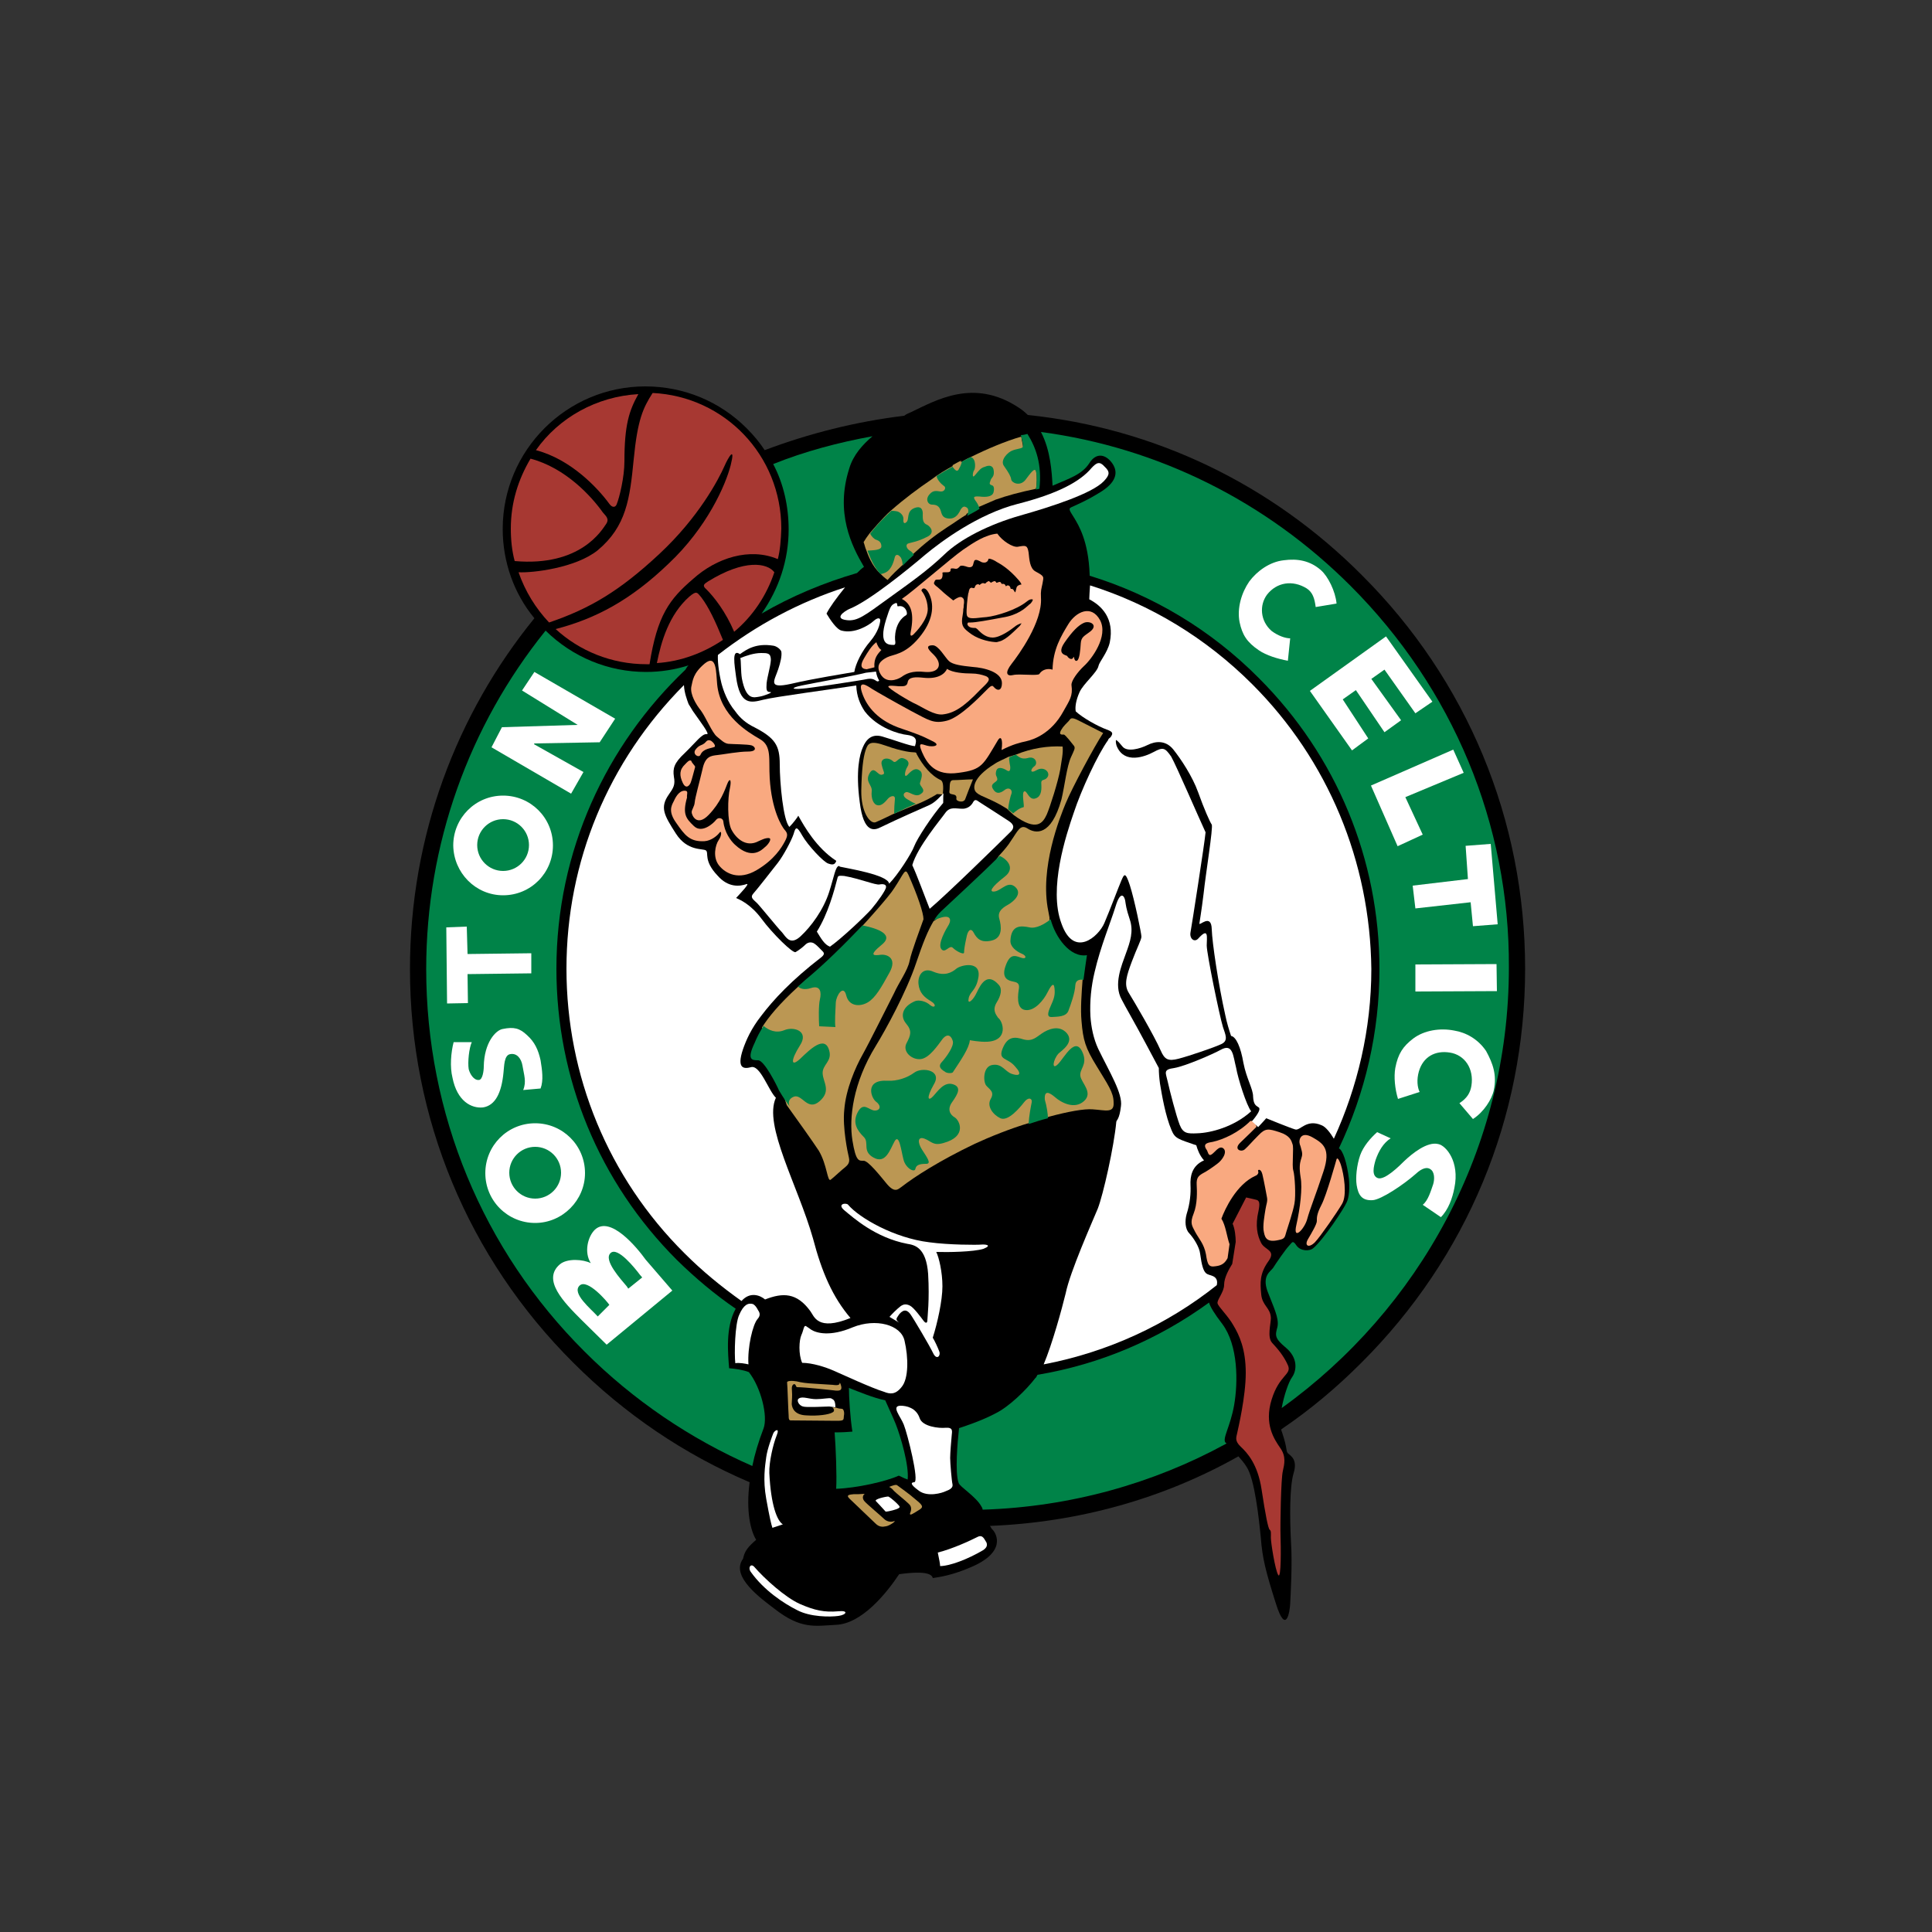 <?xml version="1.0" encoding="utf-8"?>
<!-- Generator: Adobe Illustrator 24.0.1, SVG Export Plug-In . SVG Version: 6.00 Build 0)  -->
<svg version="1.1" id="Layer_1" xmlns="http://www.w3.org/2000/svg" xmlns:xlink="http://www.w3.org/1999/xlink" x="0px" y="0px"
	 viewBox="-50 -50 500 500" style="enable-background:new 0 0 400 400;" xml:space="preserve">
<rect x="-50" y="-50" width="500" height="500" fill="#333333" stroke="none"/>
<style type="text/css">
	.st0{fill:#BB9753;}
	.st1{fill:#008348;}
	.st2{fill:#F9A980;}
	.st3{fill:#A73832;}
	.st4{fill:#FFFFFF;}
</style>
<g id="Layer_3">
	<path d="M344.7,200.7c0-38.5-15-74.7-42.3-101.9C279,75.3,248.8,60.8,216,57.4c-0.8-0.8-1.7-1.5-2.5-2c-11.5-7.5-21.1-1.9-27.8,1.3
		c-0.4,0.2-1.1,0.4-1.7,0.9c-12.5,1.5-24.7,4.6-36.1,8.9c-1.3-2-2.9-3.9-4.7-5.7c-6.9-6.9-16.2-10.8-26.2-10.8
		c-20.3,0-36.9,16.5-36.9,36.9c0,8.5,2.9,16.7,8.2,23.1c-20.1,24.7-32.2,56.3-32.2,90.8c0,38.5,15,74.7,42.3,101.9
		c13.3,13.3,28.7,23.7,45.6,30.9c-1,7.6,0.3,12.7,1.7,14.9c-2.1,1.8-3,2.9-3.4,4.9c-3.4,4.6,4.8,10.4,8.2,13
		c6.8,5.3,10.4,4.4,15.9,4.1c6.6-0.3,12.9-8,16.3-13.1c7.2-1,8.5,0.1,8.7,1c2.2-0.3,5.4-0.9,9.6-2.7c9.7-4,6.8-8.9,5.9-9.8
		c-0.3-0.2-0.4-0.6-0.7-1c22.8-0.9,44.8-7,64.3-18c0.7,0.8,1.5,1.7,2.1,2.7c2.1,3.1,3.2,13.3,3.7,18.4c0.4,5.3,1.3,8.8,3.9,17
		c2.6,8.3,3.6,2.2,3.7,0c0.1-2.2,0.6-10.3,0.2-16.1c-0.3-5.8-0.4-14.1,0.7-17.7c1.1-3.6-0.9-4.5-1.5-5.1c-0.6-0.7,0-0.9-1.5-5.4
		c-0.1-0.3-0.2-0.4-0.2-0.8c7.4-5,14.2-10.7,20.7-17.2C329.7,275.4,344.7,239.2,344.7,200.7"/>
</g>
<g id="Layer_5">
	<g>
		<path class="st0" d="M187,338.1c-1.7-1.5-4.4-3.4-4.8-3.7c-0.3-0.3-1.3,0.1-2.1,0.4c0,0,0.7,0.3,1.2,1c0.8,0.8,3,2.5,3.9,3.4
			c0.9,0.8,0.6,1.8,0.3,2.5c-0.1,0.7,1-0.1,2.3-0.9C189.2,340,188.7,339.5,187,338.1z"/>
		<path class="st0" d="M181.3,343.7c-0.9,0.3-1.9,0-2.5-0.6c-0.7-0.7-4.4-3.8-5-4.5c-0.7-0.7-0.6-1.6,0-2c-1.2,0.1-2,0.1-2.9,0.1
			c-0.8,0.1-2.1,0.1-1.1,1.1c0.9,0.9,5.9,5.6,6.8,6.5c0.9,0.9,1.8,0.9,2.7,0.7C180.2,344.9,182.3,343.4,181.3,343.7z"/>
		<path class="st0" d="M199.8,156.8c0.4-1.1,1.3-3.4,2-5.1c-1.6,0-3.8,0.2-5.1,0.2c-1.2,0-0.8,1.8-1,2.9c-0.2,1.3,2.1,0.2,1.8,1.9
			C197.4,157.4,199.4,157.9,199.8,156.8z"/>
		<path class="st0" d="M167.9,314.6c-0.3,0-1.1-0.1-1.5-0.3h-0.2l0,0l-0.8-0.1c0.4,0.3,0.7,1,0.1,1.3c-0.9,0.6-3.8,1-6.8,0.8
			c-3-0.1-3.7-1.8-3.8-2.9c0-0.7,0.1-1.3,0.1-2.5s-0.3-2.1,0.3-2.6c0.7-0.4,0.6,0.7,1,0.7c1.9,0,8.5,0.7,10.1,0.9
			c1.6,0.1,1.5-0.7,1.1-1.8c-0.1-0.3-0.4-0.2-0.2,0c-0.2,0.6-1.7,0.3-1.7,0.3s-2.9-0.2-4.8-0.3c-2-0.1-3.5-0.3-4.6-0.6
			c-1.1-0.2-2.6-0.2-2.5,0.3c0.1,0.6,0.3,7.5,0.4,8.5c0,1,0.1,1.3,0.6,1.3c1.2,0,9.8,0.1,11.8,0.1c2,0,1.8-0.2,1.9-1.3
			C168.6,315.5,168.3,314.6,167.9,314.6z"/>
		<path class="st0" d="M177.7,98.3c0.6,0.7,1.2,1.2,2,1.8c1.3-1.5,2.6-2.7,3.9-3.9c0,0,0,0,0-0.1c0.8-0.8,1.7-1.7,2.7-2.7
			c2.9-2.7,5.7-4.9,8.9-7c1.8-1.1,3.2-2.2,4.9-3.2c0-0.1,0-0.1,0-0.2c1.9-1.1,3.2-1.8,3.2-1.8s1.9-0.8,4.4-1.9
			c2.8-1,6.1-1.9,10.4-2.8c0.3-1,0.3-3.4,0.1-4.2c-0.1-3.1-3.5-6.1-3.5-6.1c0.3-0.2-0.2-1.8-0.4-3.2c-3.9,1.1-8.9,3.2-13.3,5.4
			c-0.7,0.3-0.7,0.3-2.3,1.2v-0.1c-0.8,0.3-1.7,0.9-2.3,1.2c-1.3,0.7-3.4,1.9-5.5,3.5c-3.1,2.1-6.9,4.9-10.4,8
			c-2,1.7-5.5,5.9-5.5,5.9c-0.6,0.8-1.1,1.5-1.5,2.2c0.3,0.8,0.4,1.5,0.7,2.1C174.5,93.3,175.7,96.6,177.7,98.3z"/>
	</g>
	<path class="st0" d="M193.5,151.9c-2.5-1.1-4.7-3.8-6.3-6.8c0,0,0.1-0.4-0.6-0.4s-3.1-0.2-7.3-1.7s-4.7-0.6-5.3,1.2
		c-0.6,1.8-1,5-1.1,10.4c-0.1,5.4,2.2,8.7,3.7,8.2c0.7-0.3,2.5-1.1,4.5-2.1l5.5-2.3c2.3-0.8,5-2.3,5.9-2.9l1.5,0.1
		C194.2,153.5,194.1,152.3,193.5,151.9z"/>
	<path class="st0" d="M225,143.2c-3.7-0.2-8,0.4-12.1,2.1l-2,0.6c-1.1,0.6-2.5,1.1-3.5,1.8c-5.7,3.5-5.9,6.5-4.6,7.5
		c1.1,1,3.7,1.5,7.8,4.1l1.6,1.5l0.1,0.1c6.1,4.5,7.6,2,8.6-0.1c0.9-2.1,2.9-8.4,3.5-11.7C224.7,146.9,225.2,144.9,225,143.2z"/>
	<path class="st0" d="M185.1,176.4c-0.9-2-1.1-0.4-3.7,3.5c-1.2,2-7.7,9.2-8.2,9.7c-5.7,7-16.7,15.8-16.7,15.8
		c-4.9,4.5-7.6,7.8-9.3,10.5l6.4,20.1c2.8,3.9,6.8,9.5,8.3,11.8c2.2,3.7,2.2,8.2,3.1,7.5s3-2.7,3.7-3.2c0.7-0.6,1.3-1.2,1-2.5
		c-0.3-1.2-1.7-7.8-1.2-12.4c0.4-5.3,2.9-11,4.7-14.2s6.8-13.3,8.2-16c1.2-2.7,3.5-5.8,4-8.3s2.7-8.2,3.6-10.8
		C189,186.3,187.5,181.8,185.1,176.4z"/>
	<path class="st0" d="M238.2,235.3c0-2.6-1.5-4.6-4.4-9.4c-2.9-4.7-3.5-6.7-3.9-11.6c-0.3-3.1,0-7.2,0.3-11.1l-8.4-8.4l-0.2-7.4
		l-0.3-1.6c-2.3-11.1,3-24.3,4.5-27.9c1.6-3.9,7.5-14.9,9.7-18.2c-1.1-0.6-4-2-5.7-2.9c-1.7-0.9-2.5-1.2-2.9-0.6c-0.4,0.6-1,1-1.8,2
		c-1.6,2.2-0.2,1.9,0.2,1.9c0.4,0,2.3,2.5,2.7,3c0.3,0.6,0,1-0.8,2.8c-1.1,2.3-1.7,7.7-2.5,11c-2.7,9.7-6.8,8.8-8.8,7.5
		c-1.9-1.2-2.5,0.7-4.4,3.4c-0.4,0.7-1.5,2.1-3,3.7l-1.7,2.6l-10.5,10.1c0,0-3.6,3.7-4.7,4.2c-1.5,2.5-2.7,5.5-4.5,10.8
		c-2.5,7.5-8,17.5-10.4,21.4c-6,9.7-7,18.8-6.1,24.5c0.9,5.6,1.7,5.3,2.9,5.3c1.2,0,4.2,3.8,6.1,6.1c2,2.3,2.8,1.3,3.8,0.6
		c3.2-2.5,9.7-6.7,18.9-11.1c3.9-1.8,9.1-3.9,14.1-5.4l5.1-1.6c4.8-1.3,9.1-2.1,11.3-1.9C236.1,237.3,238.4,238.2,238.2,235.3z"/>
</g>
<g id="Layer_2_2_">
	<g id="Layer_2_1_">
		<path class="st1" d="M166.4,335.3c5.4-0.2,12.9-1.9,16.2-3.4c0.4,0.1,1.1,0.6,2.3,1c0.4-3.6-1.8-11.1-3.1-14.4
			c-0.9-2.2-1.7-3.8-2.7-6.1c-3-0.6-6.8-2.2-9.4-3.2c0,2.1,0.3,7.6,0.9,11.3c-1.1,0.1-2.7,0.2-4.6,0.2
			C166.3,324.6,166.6,331.9,166.4,335.3"/>
		<path class="st1" d="M267.2,323.4c-1-1,1.2-4.1,2.2-9.8c1-5.8,1.1-15.4-3.1-21c-2-2.6-3.1-4.4-3.4-5.5
			c-13.2,9.6-28.3,16-44.4,18.7c-0.2,0.3-0.3,0.7-0.6,0.9c-2.3,3-6.8,7.4-10.3,9.1c-3.4,1.8-7.3,3.1-9.4,3.8
			c-0.4,3.6-1.1,11.5-0.1,14.2c0.3,1,4.5,3.5,5.9,6.1c0.2,0.3,0.3,0.6,0.3,0.8c22.7-0.7,44.2-6.8,62.9-17
			C267.5,323.5,267.4,323.4,267.2,323.4"/>
		<path class="st1" d="M299.5,101.6c-21.9-21.9-49.9-35.8-80.1-39.8c2.5,4.8,2.8,10.4,3,13.9c4.4-1.9,7.6-2.9,9.5-5.8
			c1.8-2.9,4.2-2.3,5.8-0.2s1.6,4.7-2.5,7.4c-4.1,2.6-7.2,3.8-8,4.2c-0.9,0.4-0.1,1.2,0.9,2.9c1,1.7,3.6,5.8,3.9,14.5
			c0,0.1,0,0.2,0,0.3c16.3,5,31.4,14,43.8,26.5c20.1,20.1,31.2,46.9,31.2,75.3c0,16.3-3.7,32.1-10.5,46.4c1,0.4,2.1,3.7,2.6,7.9
			c0.2,2.2,0.1,4.7-0.6,6.1c-0.7,1.6-5.9,9.5-8.6,11.8c-1,0.9-3.4,0.8-4.4-0.7c-1-1.5-1.1-0.7-1.9,0.1c-0.8,0.8-3.5,4.7-4.1,5.7
			c-0.7,1-2.9,2-1.5,6c1.5,4,3.1,7,2.6,9.3c-0.6,2.2-0.8,2.9,2.2,5.4c3,2.5,2.9,5.7,1.6,7.6c-0.9,1.2-2.1,4.7-2.7,8
			c35.5-25.5,58.8-67.1,58.8-114C340.7,163.3,326,128.1,299.5,101.6"/>
		<path class="st1" d="M138.7,304.1c-0.3-3.8-1-10.6,1.7-15.4c-5.4-3.7-10.4-7.9-15.2-12.6C105,255.9,94,229.1,94,200.7
			c0-30.5,12.9-57.9,33.4-77.4c0.2-0.3,0.4-0.8,0.8-1.1c-3.5,1.1-7.2,1.7-11,1.7c-9.7,0-19-3.8-26-10.7
			c-19.9,24.7-30.9,55.4-30.9,87.6c0,37.4,14.6,72.7,41,99c12.6,12.6,27.4,22.6,43.4,29.6c0.6-3,1.6-6.3,2.9-9.7
			c1.2-3.2-0.7-10.7-3.8-14.6C142.3,304.5,140.1,304.2,138.7,304.1"/>
		<path class="st1" d="M175.8,62.9c-8.8,1.6-17.5,3.9-25.7,7.2c2.7,5.1,4,11,4,16.9c0,7.9-2.5,15.4-7,21.8c7.7-4.5,16.1-8,24.7-10.5
			c0.6-0.6,1.1-1.1,1.8-1.6c-3.2-5.4-7.5-14-3.8-25.5C170.8,67.8,173.2,65.1,175.8,62.9"/>
		<path class="st2" d="M127.6,154.7c-1.5-0.4-2.6,1.2-3.2,2.6c-0.7,1.3-1.5,2.8,0.7,5.8c2.1,3,3.4,4.8,7.2,4.6
			c1.8-0.1,3.4-1.5,3.9-2.2s0.7,0.6-0.2,1.9c-0.9,1.3-1.6,4.5,0.1,6.6c1.7,2.1,5.1,3.9,9.7,1.2c4.6-2.7,6.5-5.9,7.3-7.4s0.8-2.1,0-3
			s-3.4-5.1-3.9-13.4c-0.3-5,0.6-8.3-2.5-10.1c-3.1-1.8-10.3-6-11.1-14.2c-0.3-3.1-0.1-7.9-3.2-5.4c-3.1,2.6-3.1,4.4-3.5,6.1
			c-0.3,1.9,1.2,4.5,2.5,6.1c1.3,1.8,2.9,5.7,4.1,6.7c1.2,1,2,1.8,3,1.9c1,0.1,5,0.1,6,0.4c1,0.3,1.6,1.6-0.9,1.6s-6.1,0.7-7.9,0.9
			c-1.7,0.2-3.2,0.3-3.9,3.7c-0.8,3.4-1.9,7.3-2,8.5c-0.1,1.2-0.8,1.9-0.8,2.6s1.3,3.9,4.4,0.7s4.2-6.5,4.8-8
			c0.6-1.6,1.2-1.3,0.7,1.1c-0.6,2.5-0.7,8.6,0.4,10.7c1.2,2.3,3.8,4.7,7,3c0.7-0.3,1.8-0.9,2.7-0.8c0.9,0.1-0.2,1.7-1,2.3
			c-0.8,0.7-3.4,3.5-7.8-0.6c-1.1-1-2.7-3.2-3-6c-0.1-0.9-1.3-1.2-1.9-0.4c-0.6,0.8-3.6,3.6-5.7,1.6c-2.1-2-3-3.1-1.8-7.4
			C127.7,155.7,128.1,154.9,127.6,154.7"/>
		<path class="st2" d="M129.9,148.5c-0.4,1.5-0.9,3.4-1.1,3.9c-0.2,0.7-1.2,2.1-2.1,0.2c-0.9-1.9-0.9-3.4,0.6-4.8
			c0.4-0.4,1.1-1.3,1.6-0.9C129.1,147.6,129.9,148.1,129.9,148.5"/>
		<path class="st2" d="M134.9,143.3c-0.9,0.4-2.9,0.4-3.6,2c-0.4,1-2.2-0.1-1.3-1.3c0.9-1.2,1.6-1.1,2.1-1.5
			c0.6-0.3,0.8-1.3,1.9-0.8C135,142.4,135.2,143.2,134.9,143.3"/>
		<path class="st2" d="M195.1,123.1c-0.6,1.3-2.3,2.7-6.1,2.3c-1.9-0.2-3.9-0.3-4.1,1.2c-0.2,1.1-1.1,1-2.3,1
			c-1.2-0.1-2.7-0.3-2.7,0.1c-0.1,0.4,5.4,3.8,7.3,4.6c1.8,0.9,4.6,2.8,6.7,2.6c2.9-0.3,5.4-1.8,9.7-6.3c1.8-1.8,3.2-2.8,1.6-3.6
			c-1.1-0.4-2.3-0.7-3.8-0.7C199.6,124.3,196.5,124.1,195.1,123.1"/>
		<path class="st2" d="M174.3,123.2c-1.6-0.1-1.7-1.1-0.7-2.8c1-1.7,1.9-3.2,3.2-4.2c0.2,0.7,0.7,1.7,1.3,2c-0.9,1-2,2.1-1.8,4.5
			L174.3,123.2z"/>
		<path class="st2" d="M234.7,110.5c-2.3-4.2-6.3-2.1-8.2,1c-1.9,3.1-4,6.6-4.1,11.8c-1.3-0.4-2.7,0-3.4,1.1
			c-0.3,0.6-5.3-0.1-6.8,0.3c-1.7,0.4-2.2-0.6-0.4-2.9s8-10.8,7.6-17.1c-0.1-1.9,0.1-2.2,0.4-3.7c0.3-1.8,0.6-1.8-1.8-3.1
			c-1.5-0.8-1.6-3.1-1.8-4.9c-0.3-1.9-0.7-1.9-2.8-1.5c-1.3,0.2-4-1.5-5.3-3.4c-3.1,0.3-6,2.2-8.9,4.2S186,103.3,183.4,105
			c2.5,1.3,3.2,3.9,2.3,8.5c-0.2,1,0,1.3,0.7,0.7c0.7-0.7,3.8-3.9,3.7-6.7c-0.1-2.7-1.3-4.2-1.6-4.6c-0.2-0.3,0.9-1.7,2.1,1.1
			c1.2,2.8,0.9,6.7-2.8,11.1c-3.7,4.4-6.6,4.2-8.2,5c-1.6,0.8-3.1,2-1.7,4.4s4.2,1.5,5.4,0.7c1.1-0.8,2.7-1.7,6.1-1.3
			c3.6,0.3,4.7-1.9,2.3-4.4c-0.8-0.8-2.8-2.5-0.3-2.5c1.5,0,3.2,3.2,4.2,4.1c1,0.9,3.2,1.2,6.1,1.5c3,0.2,7.6,1.3,7.6,4.2
			c0,1.8-1,2.3-2.2,0.9c-0.4-0.6-1.2,0.3-1.8,0.9c-1.9,1.9-6.8,7-10.2,7.9c-3.5,0.9-4.7-0.1-9.3-2.5c-4.6-2.5-8.8-4.9-10.1-5.7
			c-1.2-0.8-3.8-2.6-2.6,1c1.2,3.6,4.2,7.3,10.3,9.3c6,2,6.8,2.7,8.3,3.4c1.3,0.7,0.6,1.3-1.2,1.1c-1.6-0.2-3.2-1.6-1.9,1.5
			c1.3,3,3.4,6.3,9.5,5.4c6.1-0.8,6.3-2,10.2-8.5c0.7-1.1,1.3-0.3,0.9,2.6c3-1.5,4.7-1.9,6.5-2.3c1.8-0.4,6.4-2,9.5-7.7
			c1.6-2.9,2.5-3.9,2.1-6.8c-0.1-1.1,1.6-3.4,3.2-4.9C232.5,120.6,236.9,114.7,234.7,110.5z M207.9,116.1c0.6,0.1,0.6,0.1,0.4,0.1
			c-1.9,0-4.7-0.6-6.8-2c-2.1-1.5-2.7-2.1-2.5-4.1c0.2-1.2,0.3-1.9,0.3-2.5c0.1-0.3,0.1-0.6,0.1-0.9c0.2-1,0.1-1.7-0.2-1.9
			c-0.2-0.2-0.3-0.3-0.7-0.3c-0.3,0-1,0.3-1.8,0.9c-1.1-0.9-2.3-1.8-3.1-2.6c-0.7-0.6-1.1-1-1.3-1.1c-0.2-0.2-0.4-0.3-0.6-0.7
			c0-0.2,0.1-0.4,0.3-0.8c0.2-0.2,0.3-0.2,0.7-0.2h0.1h0.1c0.2,0,0.6,0,0.8-0.3c0.2-0.3,0.3-0.8,0.2-1.5c0,0,0.1-0.1,0.6-0.1
			c0.1,0,0.3,0,0.3,0c0.2,0,0.3,0,0.3,0c0.3,0,0.4,0,0.6-0.1c0.3-0.1,0.3-0.3,0.3-0.6c0.1-0.3,0.1-0.3,0.4-0.3c0.2,0,0.4,0,0.9,0.1
			c0.1,0,0.1,0,0.2,0c0.3,0,0.6-0.3,0.7-0.4l0.1-0.1c0.1-0.2,0.3-0.3,0.6-0.3c0.1,0,0.2,0,0.3,0c0.3,0.1,0.6,0.1,0.8,0.2
			c0.3,0.1,0.6,0.2,0.9,0.2c0.7,0,0.9-0.4,1-0.9c0.2-0.8,0.3-1,0.7-1c0.3,0,0.7,0.2,1.1,0.4c0.4,0.3,0.9,0.3,1.1,0.3
			c0.4,0,0.9-0.3,1-0.9c0,0,0-0.1,0.2-0.1c0.3,0,0.9,0.2,1.6,0.6l0.3,0.2c1.1,0.6,3.2,1.8,5.7,4.7c0.6,0.7,0.8,1.1,0.7,1.2
			c0,0-0.1,0-0.2,0c-0.3,0.1-1,0.2-1.1,1.1c-0.1,0.4-0.2,0.9-0.3,0.9c0,0-0.1-0.1-0.2-0.3c-0.2-0.3-0.3-0.6-0.7-0.6
			c-0.1,0-0.1,0-0.2,0c0,0-0.1-0.1-0.1-0.3c-0.1-0.2-0.2-0.6-0.7-0.6c-0.2,0-0.3,0.1-0.4,0.2c0,0,0,0-0.1,0
			c-0.1-0.2-0.2-0.6-0.7-0.6c-0.1,0-0.2,0-0.3,0h-0.1c0,0,0-0.1-0.1-0.2c-0.1-0.2-0.2-0.3-0.4-0.3s-0.3,0.1-0.4,0.1
			c-0.2,0.1-0.3,0.1-0.4,0.1c-0.1,0-0.1,0-0.1-0.1c-0.2-0.3-0.3-0.3-0.4-0.3c-0.2,0-0.3,0.1-0.6,0.2c-0.1,0.1-0.3,0.2-0.3,0.2
			s-0.1,0-0.2-0.1c-0.1-0.1-0.3-0.3-0.4-0.3c-0.3,0-0.3,0.2-0.6,0.3l-0.1,0.1c-0.1,0.2-0.2,0.2-0.3,0.2c0,0-0.1,0-0.2,0
			c-0.1-0.1-0.3-0.1-0.3-0.1c-0.3,0-0.6,0.3-0.7,0.3c-0.1,0.2-0.1,0.2-0.1,0.2s-0.1,0-0.2-0.1c-0.1-0.1-0.3-0.1-0.3-0.1
			c-0.4,0-0.7,0.3-0.8,0.7c-0.1,0.3-0.2,0.3-0.3,0.3h-0.1c-0.2,0-0.3-0.1-0.4-0.1c-0.6,0-0.7,0.6-0.8,1.1c0,0.1,0,0.2-0.1,0.3
			c-0.2,0.9-0.6,4.7-0.4,5.6c0.1,0.9,1.2,0.9,1.7,0.9c0.9,0,1.9-0.2,3.4-0.3c2.7-0.3,7.8-1.9,10.4-4c0.7-0.6,1.1-0.6,1.3-0.6
			s0.2,0,0.3,0.1c0,0.1-0.3,0.9-1,1.3c-0.1,0.1-0.1,0.1-0.2,0.2c-0.8,0.7-2.7,2.5-6.6,3.1c-3.7,0.7-7,1.3-8.3,1.3
			c-0.2,0-0.2,0-0.3,0s-0.1,0-0.2,0c-0.2,0-0.3,0.1-0.3,0.3c-0.1,0.2,0,0.4,0.3,0.7c0.3,0.3,0.9,0.4,1.3,0.4c0.2,0,0.3,0,0.4,0
			c0.1,0,0.6,0.3,0.9,0.7c0.8,0.8,2,1.8,3.6,1.8c2,0,4.8-2.1,5.7-2.8c0.3-0.3,1.2-0.8,1.8-0.9c-0.1,0.1-0.2,0.3-0.3,0.4l-0.1,0.2
			C211.7,114.1,209.8,116.1,207.9,116.1z M231.8,113.7c-1.2,0.9-2,1.2-2.1,2.8c-0.1,1.6-0.3,4.2-1,4.5c-0.8,0.3-0.7-1.5-0.9-0.9
			c-0.3,0.8-1.2,0.4-1.6-0.3c-0.1-0.3-2.9-0.3-0.7-3.5c2-2.9,3.6-4.5,5-5.1C232,110.5,234.6,111.8,231.8,113.7z"/>
		<path class="st2" d="M286.4,246.2c-0.4-1.3,0.3-3.5,3.2-1.9c2.8,1.6,4.9,2.9,2.9,8.9c-2,6.1-3.5,9.7-4.2,12.3s-3.8,5.8-2.8,1.5
			c1-4.4,1.6-9.6,1.1-12.3c-0.8-4.9,0.8-4.7,0.3-6.8C286.7,247.2,286.6,246.6,286.4,246.2"/>
		<path class="st2" d="M297,251.4c0.8,2.5,1.7,7.9,0.3,10.2c-1.3,2.2-5.5,8.3-7,9.9c-1.6,1.6-2.8,0.9-1.8-0.8c1-1.7,2.3-3.9,2.3-4.7
			c0-0.8-0.1-1.7,1.2-4.2c1.3-2.5,3.7-11.1,3.9-11.8C296.2,249.3,296.8,250.8,297,251.4"/>
		<path class="st2" d="M268.2,272c-0.7-2-1-4.9-2.1-6.6c0.9-2.5,3.9-8.9,8.8-11.1c0.6-0.2,0.9-0.8,0.7-1.2c-0.2-0.4,0.7-0.8,1.1,0.8
			c0.4,1.6,1.2,6,1.2,6c0.2,1-0.2,1.8-0.4,3.1c-0.2,1.3-0.8,4.4-0.4,5.9c0.3,1.6,0.9,2.7,3.9,2c1.6-0.3,1.5-0.8,1.9-2.1
			c0.4-1.3,1.7-5.1,2.1-7.3c0.4-2.1,0.1-7.3-0.3-8.6c-0.4-1.3,0.2-5.9-0.2-6.8c-0.3-0.9-0.6-2.2-3.4-3.1c-2.8-0.9-3.6-1.1-5.4,0.8
			c-1.9,1.9-2.5,2.7-3.5,3.6c-0.9,0.9-3.1,0.1-1.2-1.7c1.9-1.8,3.7-3.6,4.2-4.1l-0.6-1.5h-1c-3,3-7,4.8-9.7,5.4
			c-1,0.2-2.9,0.3-1.6,2.1c0.3,0.4,0.4,1.7,1.2,1.2c0.8-0.4,2-2.5,3.1-1.6c1.1,0.9-0.2,3-1.6,4c-1.3,1-2.8,2-3.8,2.5
			c-1,0.6-1.6,1.1-1.5,2.9s0.2,5-0.8,7.5c-1,2.5-0.4,3.1,0.4,4.7c0.9,1.7,2.3,3.1,2.8,5.8c0.4,2.7,0.7,3.4,2.5,3.1
			c1.8-0.2,2.5-1,3.1-2.1L268.2,272z"/>
		<path class="st1" d="M203.5,78.5c1.6,0.2,3.2,0.1,3.6-1c0.3-1.1,0.1-1.8-0.4-1.9c-0.4-0.2-0.8-0.2-0.4-1.1c0.2-1,1-0.9,0.9-2.5
			c-0.1-1.6-1.2-1.7-2.3-1.2c-1.1,0.3-1.5,0.9-2.5,2.1c-1,1.3-0.6-0.9-0.3-1.2s0.6-2.9-0.8-3.4c-0.8,0.3-1.6,0.8-2.3,1.1
			c-0.2,0.4-0.3,1.1-0.7,1.7c-0.6,1.5-1.2,0.3-1.8-0.3l0,0c-1.5,0.8-2.8,1.6-3.8,2.2c-0.1,0.1-0.2,0.2-0.3,0.2
			c0.1,0.9,1.1,2,1.8,2.5c0.8,0.4,0.3,1.5-0.6,1.5c-0.9,0-2-0.6-3.1,0.8c-1.1,1.3-0.3,2.6,0.7,2.6c1.1,0,1.9,0.3,2.3,1.7
			c0.3,1.2,0.7,1.8,2.1,1.9c1.5,0.1,2.3-1,2.7-1.7c0.3-0.7,0.9-1.7,1.6-1.3c0.9,0.3,0.8,1.2,0.4,2.3c1.1-0.6,2.1-1.1,3.2-1.8
			c-0.2-1-0.8-1.8-1.1-2.2C201.8,78.6,202,78.4,203.5,78.5"/>
		<path class="st1" d="M215.9,62.3c-0.4,0.1-1.1,0.3-1.7,0.3c0.3,1.2,0.8,2.9,0.4,3.2c-0.3,0.3-1.7,0.4-2.6,0.8
			c-1,0.3-3.4,2.5-2.1,4.1c1.2,1.7,1.7,2.6,1.8,3.4c0.2,0.9,2.2,1.8,3.6,0.2c1.3-1.7,2.5-3.5,2.8-2.3c0.3,1,0.2,3.4,0,4.7
			c0.3-0.1,0.6-0.1,0.9-0.2C219.7,70.2,218.1,65.8,215.9,62.3"/>
		<path class="st1" d="M185.3,92.4c-0.8-0.6-1-1.6-0.1-1.8c1-0.3,2.2-0.4,4.6-1.6c2.3-1,1.1-2.7,0.1-3.2c-1.1-0.4-1.1-1.5-1.1-2.5
			c0.1-1.1-0.2-2.6-2.2-1.8c-2,0.8-1.3,2.8-1.9,3.5c-0.6,0.7-1,0.4-0.9-0.6c0.1-1-0.8-1.7-1.2-1.9c-0.3-0.2-1.2-0.3-1.9-0.3
			c-2.1,1.9-4,3.9-5.5,5.9c0.3,0.7,1.1,1.5,1.6,1.6c0.6,0.2,1.3,0.6,1.3,1.7c0,1-2.1,1-3.6,1.1c1,2.7,2,4.6,3.4,6.1
			c0.3-0.1,0.8-0.2,1.2-0.4c1.8-0.8,2.3-3.4,2.5-4.1c0.3-0.8,1-0.6,1.6,0.3c0.3,0.7,0.4,1.3,0.4,2c1-1,1.9-1.9,2.9-2.8
			C186.2,93,185.8,92.7,185.3,92.4"/>
		<path class="st1" d="M214.9,158.9c0.3-0.1-0.6-3.9,0.2-4.1c0.7-0.2,1.1,2.1,2.6,1.9c1.6-0.3,1.9-1.8,1.8-3.6
			c-0.2-1.8,0.8-0.8,1.6-2s-0.9-2.9-2.8-1.8c-1.9,1.1-1.6-0.3-0.6-1c1-0.7,0.3-2.8-1.8-2.1c-1.6,0.4-2.3-0.4-3-0.9
			c-0.6,0.2-1.1,0.4-1.7,0.7c-0.1,0.3,0,1,0.1,1.6c0.2,0.7,0.4,2.5-0.7,1.8c-1.1-0.7-2.5-1.1-2.8,0.2c-0.3,1.2,0.3,1.3,0.3,2.1
			s-2.1,1-1.1,2.5c1,1.7,2.3,0.8,3.2,0.1c1-0.6,1.8,0.1,1.6,1c-0.3,0.7-0.8,2.8-0.9,4.2c0.4,0.3,0.9,0.6,1.3,1
			C212.8,160,213.8,159.1,214.9,158.9"/>
		<path class="st1" d="M184.5,155c0.9-0.2,2.5,1.6,3.9,0.4c1.5-1-0.6-2-0.3-2.8c0.2-0.8,1-2.5-0.1-3.2c-1-0.8-2-0.1-3.1,1.1
			c-1.1,1.1-0.7-1.1-0.1-2c0.8-1.2,0-2-1.2-2.3c-1.2-0.2-1.7,1.6-2.5,0.8c-1.3-1.2-3.4-0.8-2.9,1c0.4,1.8,1.1,2.3,0,2.5
			c-1.1,0.2-2-2.5-3.2-0.3c-1.2,2.2,0.8,2.9,0.6,4.6c-0.2,1.7,0.4,3.5,1.6,3.6c1,0.2,2-1,2.6-1.7s1.9-1.1,1.8,0.1
			c-0.1,0.9-0.2,2.7-0.2,3.8c2-1,4.2-2,5.4-2.5c0.1,0,0.1,0,0.2-0.1c-0.6-0.2-1.3-0.6-2.1-1.1C183.6,156.2,183.6,155.3,184.5,155"/>
		<path class="st1" d="M159.9,205.7c2.5-0.8,2.7,1.2,2.3,2.9s-0.3,5.3-0.2,7l4.2,0.2c-0.2-1.1,0-4.4,0.1-6.3c0.1-1.9,2-4.8,2.7-1.9
			s3.6,3,5.6,1.8c2-1.2,3.5-3.9,5.6-7.7c2.1-3.8-0.7-4.8-2.3-4.6s-3.4,0.4,0.4-2.7c3.5-2.9-2.5-4.4-5.1-4.9
			c-4.5,4.7-9.9,10.1-14.9,14.2c-0.6,0.6-1.2,1.1-1.8,1.6C157,205.8,158.1,206.3,159.9,205.7"/>
		<path class="st1" d="M155.5,233.8c2.1-0.7,3.5,3.9,6.6,1.2c3.1-2.7,0.9-4.9,0.8-7.2s2.5-3.1,1.7-5.9c-1.1-4.2-5.1-0.2-7.5,2.1
			c-2.5,2.3-2.5,0.4-0.1-3.4c2.5-3.8-1.6-5-4-4c-2.2,0.9-4.1,0-5.4-1.1c-1,1.6-1.7,2.9-2.3,4.4c-2.1,4.4-0.7,4.5,0.9,4.5
			c1.6,0,4.9,6.6,5.4,7.8c0.2,0.3,1.2,2.1,2.8,4.2C153.9,235.4,154.1,234.3,155.5,233.8"/>
		<path class="st1" d="M216.4,190c-2-0.4-4.7-0.8-4.9,3.4c-0.1,1.6,1.5,2.8,2.9,3.4c1.5,0.6,1.2,1.6-0.3,1c-1.6-0.6-2.8-0.9-3.9,2.3
			c-1.1,3.2,0.9,3.7,1.9,3.9s1.8,0.4,1.6,1.8c-0.2,1.3-0.9,5.3,1.7,5.6c2.5,0.3,4.8-2.8,5.6-4.4s1.7-3.1,1.9-1.3
			c0.2,1.8-0.1,2.7-1,4.7c-0.9,2-0.9,2.9,0.4,2.8c1.3-0.1,3.6,0,4.2-1.6s1.7-4.6,1.8-6.7c0.1-1.3,1.2-1.5,2.1-1.3
			c0.3-2.2,0.6-4.5,0.9-6.4c-4.4,0.7-8.2-4.7-9.4-9.3C220.3,189.2,218.1,190.4,216.4,190"/>
		<path class="st1" d="M195.6,189.2c-0.8,1.3-3,5.1-2,6.4s2.1-1.2,3-0.3s2.9,1.9,2.9,1.2c0-0.7,0.2-2,0.6-3.8
			c0.3-1.8,1.1-2.8,1.9-1.3s1.9,2.7,4.7,2c2.8-0.7,2.5-3.6,1.9-5.7c-0.6-2.1,1.5-3.1,2.5-3.7c1-0.6,3.6-2.6,1.7-4.4
			c-1.9-1.8-3.6,0.8-5.3,1.1c-1.7,0.3-1-1.1,2.5-3.8c3-2.3,0.4-4.7-1.3-5.4c-4.8,4.8-13.3,12.6-15.2,14.4c-0.7,0.7-1.2,1.3-1.8,2.3
			C195.9,186.2,196.3,187.8,195.6,189.2"/>
		<path class="st1" d="M223.1,234c1.5,1.3,4.9,3.2,7.4,1c2.5-2.2-0.6-4.7-0.9-6.5c-0.3-1.8,1.8-2.9,0.7-5.8c-1.9-5-4.8,1-6.5,2.7
			s-1.3-1.1,0.1-2.7c0.8-0.8,4.2-2.9,2.2-5.3c-2-2.3-4.9-1-6.4,0c-1.5,1-2.5,2.2-4.8,1.6c-2.2-0.7-4.1-0.9-5.4,2.3
			c-1.3,3.2,1.2,2.3,3.2,4.7c2.1,2.3,0.8,2.5-0.9,1.9c-1.7-0.6-2.5-2.7-4.9-2.3c-2.5,0.3-2.5,4.2-1.7,5.3c0.8,1,2.3,1.6,1.2,3.5
			c-1.1,1.9,0.6,4.1,2.5,5c2,0.9,5-2.7,6.1-4.1c1.1-1.5,2.2-1.1,2,0c-0.2,1-0.7,3.5-0.8,5.6c1.8-0.6,3.4-1.1,5-1.5
			c0-1.1-0.3-3.1-0.8-4.8C220.2,232,221.6,232.7,223.1,234"/>
		<path class="st1" d="M194.2,245.8c-2.7,0.8-3.1-0.4-4.9-1.1s-1.9,0.9-0.7,2.8c1.2,1.9,2.6,3.7,1.1,3.7s-2.6,0.2-2.8,1.3
			c-0.2,1.1-2.6-0.2-3.1-2.5c-0.6-2.3-1.1-6.8-2.3-4.6c-1.2,2.2-2.3,5.9-5.4,4.2c-3.1-1.7-1-3.9-2.6-5.4c-1.6-1.6-3-3.6-1.5-6.4
			s2.9-0.4,4.4-0.4s1.7-1.3,0.3-2.3c-1.3-1-3-5.8,3.1-5.4c2.3,0.1,4.9-0.7,6.8-2.1c2-1.5,7.3-0.7,5.1,3c-2.1,3.7-1.5,4.5-0.2,3.1
			c1.2-1.3,2.8-3.8,5.1-3.1c2.3,0.7,1.3,2.5-0.1,4.5c-1.5,2-0.6,3.4,0.6,4.1C198.3,239.9,200.4,244.1,194.2,245.8"/>
		<path class="st1" d="M205.5,219.6c-2,0.1-4.5-0.4-4.5-0.4c-0.2,2.1-2.3,5.1-4.4,8.3c-0.2,0.3-1.5,0.3-2-0.1
			c-0.6-0.4-2.1-1.2-0.9-2.5c1.2-1.3,3.2-4.1,2.9-5.4c-0.3-1.2-1.2-2.3-2.6-0.7c-1.3,1.7-3.5,5.1-5.8,5.3s-4.7-2-3.6-4.1
			c1.1-2.1,1.5-3.2-0.1-5.1c-1.6-1.9-1-4.4,2.3-5.8c1-0.4,2.8,0,3.9,1c1.2,1,1.9,0,0.2-1c-1.7-1-3-2.2-3.2-4.5
			c-0.2-2.1,1.1-4.4,3.9-3.1c2.9,1.2,4.7,0.2,5.9-0.8c1.2-1,6.5-2.2,5.7,2.3c-0.6,3.4-2.1,3.5-2.5,5.3c-0.4,1.8,0.9,0.7,1.7-0.7
			c0.8-1.3,2.5-6.8,6.1-2.7c0.9,1,0.6,2.7-0.6,4.6c-1.1,1.9-0.2,3,0.4,3.9C209.6,214.3,211.1,219.3,205.5,219.6"/>
		<path class="st0" d="M198.2,70.9c0.2-0.6,0.3-1.1,0.6-1.7c-0.8,0.3-1.7,0.9-2.3,1.2C196.9,71.4,197.6,72.4,198.2,70.9"/>
	</g>
</g>
<g id="Layer_6">
	<g>
		<path class="st3" d="M107.7,80.4c0.8,1.1,1.6,0.9,1.9,0.1c0.7-1.7,2-7,2-11.1c0-9.4,1.2-13.1,3.6-17.4
			c-10.8,0.6-20.6,6.1-26.5,14.5C97.8,68.9,104.7,76.3,107.7,80.4z"/>
		<path class="st3" d="M106.8,85.7c1.1-1.5-0.2-2.3-0.8-3.1c-2.9-4.1-9.6-11.5-18.7-13.9c-3.2,5.4-5.1,11.4-5.1,18.1
			c0,3,0.3,5.8,1,8.4C100.3,96.7,105.8,87.1,106.8,85.7z"/>
		<path class="st3" d="M118.9,51.7c-2.5,3.9-3.9,6.9-4.9,17.2c-1,10.2-1.9,17.3-9.3,23.5c-5.7,4.6-16.9,5.9-20.5,5.7
			c1.7,4.9,4.4,9.3,7.9,13c10.6-3.6,18.3-8.2,28.5-17.7s15.3-19.2,16.9-22.8c1-2.3,2.9-5.4,1.6-0.2c-1.3,5.1-6.1,16.1-16.1,25.5
			c-9.8,9.4-18.8,14.2-29.2,16.9c6.1,5.6,14.4,9.1,23.5,9.1c0.3,0,0.4,0,0.8,0c2-12.6,5.1-16.8,11.3-22.1c6-5.4,14.6-8.2,21.9-5.1
			c0.6-2.3,0.8-5,0.9-7.9C152.2,67.8,137.5,52.6,118.9,51.7z"/>
		<path class="st3" d="M133.2,100.5c-0.9,0.6-1.6,1-0.4,2c2,2,5,5.8,7.2,11c4.8-4,8.4-9.4,10.4-15.4
			C148.6,95.7,142.7,94.6,133.2,100.5z"/>
		<path class="st3" d="M128.4,104.4c-5.3,4.7-7.3,11.7-8.4,17.2c6.3-0.4,12.2-2.7,17.1-6c-2-4.9-3.7-8.5-5.6-11
			C130.4,103.3,130.3,102.8,128.4,104.4z"/>
		<path class="st3" d="M279.1,312.2c2-6.5,5.3-6.4,4.2-8.9s-2.8-4.4-4.1-5.8c-1.3-1.5-0.3-4.9-0.3-6.4c-0.1-2.7-2.2-3.1-2.5-6.1
			s-0.4-5.4,1.8-8.5c2.2-3-0.8-2.9-1.8-4.8c-1-1.9-1.6-4.5-0.7-8.3c0.4-2,0.2-2.5-0.3-2.8c-0.6-0.2-2.9-0.7-2.9-0.7l-3.5,6.8
			c0.6,1.3,0.8,3.4,0.8,4.7l-0.9,5.7c-0.8,1.3-2.1,3.5-2.1,5.4c0,1.9-1.9,3.9-1.7,4.8c0.2,0.9,2.7,3.2,4.1,5.7
			c1.5,2.5,3.2,6.1,3.2,12.3s-2,14.5-2.2,15.5c-0.2,1.1-0.8,2,0.9,3.6c1.7,1.6,4.4,4.5,5.4,11.1c1,6.6,1.7,10.1,2.1,10.4
			c0.4,0.3,0.3,0.9,0.3,2.1c0,1.2,1.1,8.3,1.9,9.6s0.7-7.5,0.6-10.2c-0.1-2.5,0.1-14.8,0.6-16.7c0.4-1.8,0.9-3.8-0.7-6
			C279.8,322.5,277.1,318.6,279.1,312.2z"/>
	</g>
</g>
<g id="Layer_4">
	<g>
		<path class="st4" d="M157.5,127.4c-2.9,0.6-2.8,1.1,0.3,0.8c1,0,15-2.1,16.8-2.5c1.8-0.3,2.2,0.9,2.7,0.6c0.6-0.2-0.2-0.2-0.6-2.5
			l-2.6,0.3C171,124.9,160.4,126.8,157.5,127.4z"/>
		<path class="st4" d="M274.1,127.1c-12-12-26.4-20.7-42-25.6c-0.1,1.6-0.2,3-0.2,3.6c3.1,1.6,6.6,4.9,5.3,11.2
			c-0.6,2.6-2.7,5-2.9,6c-0.3,1.7-3.9,4.6-4.9,6.8s-1.2,4-1,5c1.8,1.7,5.8,3.9,8,4.7c1.7,0.6,1.7,1,1,2c-0.2,0.2-0.6,0.4-0.6,0.7
			c-2.7,3.7-7,13-8.9,18.8c-2,5.8-6.6,19.7-3.2,28.7c3.2,9.1,9.6,3.4,11.1-0.1c1.5-3.5,3.7-9.4,4.4-11c0.7-1.6,1-2.5,2.2,1.2
			s3,12.5,3,13.3s-1.2,3-2.5,6.5c-1.3,3.5-2.1,5.9-0.8,8c1.3,2.1,6.6,11.1,8.3,15c1,2.3,1.9,2.8,4.6,2.1c2.7-0.7,9.2-2.9,11.1-3.8
			c1.9-0.9,1-2.5,0.4-4.4c-0.9-2.9-4.2-19-4.2-21.1s0.6-4.9-2.2-1.8c-1,1.1-2.3,0-2-1.6c0.3-1.6,3.7-23.4,3.9-25.9
			c-1.9-4.1-7.5-17.1-8.9-19.6c-1.6-2.3-2.1-2.5-4.5-1.2s-7.5,3.1-9.5-1.3c-0.2-0.4-0.4-1.2-0.3-1.8c0.6,0.3,1,0.9,1.7,1.7
			c1.2,1.5,4.5,0.6,6.5-0.4c2-1,4.6-1.3,6.6,1.1c2,2.5,5,7,6.5,11.2c1.5,4.2,3,7.6,3.5,8.3c0.4,0.7-1.6,13-2.1,17.8
			c-0.6,4.9-1,7-1.1,7.8s3.1-2.8,3.2,1.5c0.1,3.4,1.7,14.2,3.5,22.2c0.4,2,1,3.9,1.5,5.4c1.3,0.2,2.5,2.9,3.2,7
			c0.8,4.1,2.5,6.7,2.5,8.7c0.1,2,0.7,2.3,1.3,2.7c0.7,0.3,0.4,1.3-1.6,3.7c0.4,0.3,1.1,1,1.6,1.5c0.6-0.6,2.1-2.3,2.1-2.3
			s6.1,2.5,7.5,2.9c1.3,0.4,2.9-2.8,6.8-1.1c1.1,0.4,2.3,2,3.2,3.5c6.1-13.3,9.7-28.3,9.7-43.9C304.6,173,293.7,146.7,274.1,127.1z"
			/>
		<path class="st4" d="M264,280.3c-1.6-0.8-2.6,0.3-3.4-5.8c-0.2-1.8-1.7-4.1-2.8-5.3c-1.1-1.1-1.2-3.2-0.7-5c0.9-2.8,1.1-5.4,1-7.5
			c-0.1-2.2,0.3-5,3.5-6.4c-1.1-1.2-1.7-2.8-2-3.9c-4.6-1.6-5.5-1.7-6.4-3.9c-1.6-3.7-2.5-9.1-3-12.1c-0.2-1.5-0.3-2.8-0.3-4
			c-1.5-2.8-4.7-8.9-7.3-13.5c-1-1.8-1.8-3.2-2.3-4.2c-2.2-3.9,0-8.9,1.1-12c1.1-3,2-5.7,1-8.7c-1-3-1-3.7-1.2-4.9
			c-0.2-1.2-1.2-2.8-2.5,1.5c-1.3,4.2-3.9,10.4-5.4,16.9c-0.9,3.7-1.3,7.6-1.1,11.5c0.2,2.9,0.8,5.8,2,8.4c2.9,6,6.4,11.6,5.9,14.9
			c-0.4,3.4-1.1,3.5-1.2,4c-0.6,6.5-3.4,18.9-4.8,22.5c-1.5,3.6-7.2,16.4-8.3,21.9c-1,4.1-3.5,13.2-5.7,18.4
			c16.7-3.2,32-10.3,44.8-20.5C265.1,281.7,265,280.8,264,280.3z"/>
		<path class="st4" d="M140.3,134.1c1.2,1.7,2.8,3.1,4.9,4.1c5.4,2.8,6.6,4.7,6.6,9.6c0,4.8,0.9,14.6,2.5,16.2c1-1,2.1-2.5,2.3-2.9
			c1.6,2.9,4.7,8.3,9.7,11.6c0.1,0,0.1,0.1,0.1,0.2c0,0.1-0.1,0.1-0.1,0.2c-0.4,0.9-1.3,0.6-1.9,0.4c-1.2-0.3-5.4-4.8-6.8-7.3
			s-1.7-2.2-2.2-0.4c-0.6,1.8-2.7,5.7-4.1,7.5c-1.5,1.9-5.3,6.8-6.3,7.9c-1,1.1,0,1.6,0.9,2.5c0.9,0.9,5.4,6.5,6.5,7.6
			c1,1.2,2.1,3.5,4.8,1c2.7-2.5,5.9-6.8,7.4-11.5c1.3-4.1,1.6-6.5,2.5-6.7c0.1,0.1,0.2,0.1,0.3,0.2c1.7,0.4,12.5,2.1,12.7,4.4
			c2.2-2.2,5.8-7.8,6.5-9.7c0.7-1.9,4.6-7.9,7.5-11.2c0-1.3,0-2.1,0.1-2.5c-0.8,0.7-2,2.3-3.8,3.1c-1.8,0.8-8,3.5-12.5,5.7
			c-1.6,0.8-4.4,1.7-5.4-6.5c-1.1-8.2,0-12.4,0.8-14.2c0.8-1.9,2.2-3.6,5-2.8c2.8,0.8,7.3,2.5,8.5,2.5c0.2-0.9,1-2.5-2-2.9
			c-2.1-0.2-7.7-1.8-11-6.1c-1.2-1.8-2.1-3.9-2.2-6.7c-6.4,1-21,2.9-24.1,3.7c-3.2,0.8-6,1.5-7-5.9c-0.4-3.1-1.2-7.5,1-5.9
			c1.8-1.3,4.2-2.9,8.6-2.2c0.8,0.1,1.8,0.8,2.1,1.5c0.2,1.1-0.2,2.8-0.8,4.6c-1,3-2.8,5.1,3.2,3.8c6.4-1.5,14.4-2.7,16.5-3.1
			c0.3-2.1,2-5.5,4.1-7.9c2.1-2.5,2.5-4.5,2.6-5.3s-0.6-1-1.7,0c-1.2,1.1-4.9,3.4-8.3,2.5c-1.3-0.3-3-2.9-3.9-4.4
			c0.8-1.6,2.6-4.1,4.8-6.8c-11.8,3.8-22.9,9.7-32.9,17.5c-0.1,1.2,0.1,4,0.9,7.3C137.2,128.7,138.2,131.6,140.3,134.1z"/>
		<path class="st4" d="M148,286.3c4.6-1.8,8.2-1.8,11.7,3c1,1.3,1.8,5.3,10.4,1.8c-4.6-5.4-7.4-11.8-9.7-20.6
			c-3.9-13.7-12.9-29.3-9.6-36.4c-1.9-1.8-4.1-8.7-6.5-7.9c-1.6,0.4-3.8,0.6-2-4.7c0.8-2.3,2.1-5.3,4.7-8.6
			c3.1-4.1,7.8-9.2,15.6-15.2c0.7-0.6,0.8-1,0.3-1.5c-0.8-0.8-1.6-1.7-2.3-2.1c-0.8-0.4-1.6-0.2-2.2,0.4c-0.7,0.7-1.8,1.5-2.5,1.9
			c-0.7,0.4-6-4.8-8.8-8.6c-2.8-3.8-5.7-5-6.6-5.4c1.1-1.2,3.7-3.9,2.7-3.6c-1.7,0.6-4.7,1-7.5-2.2c-3.7-3.9-2.2-5.9-3-6.5
			s-4.8,0.3-7.8-4.4c-3-4.7-4.2-6.7-1.8-10.1c1.2-1.7,1.7-2.5,1.3-4.6c-0.3-2.1,0-3.5,2.8-6.1c2.8-2.7,4.5-5.1,5.7-4.9
			c1,0.2-1.8-3.4-3.6-6c-0.4-0.7-0.8-1.3-1.1-1.8c-0.4-1.1-1.1-2.9-1.2-4.9c-19.6,19.7-30.4,45.7-30.4,73.4s10.8,54,30.5,73.6
			c4.7,4.7,9.6,8.7,14.8,12.4C144.1,284.2,146.7,285.2,148,286.3z"/>
		<path class="st4" d="M259.8,243.3c3.6-0.1,9.6-1.7,14-5.7c-1.2-1.5-3.4-8.4-3.9-11.3c-0.8-3.1-0.8-6.4-4-4.6
			c-2,1.1-9.1,4.2-12,4.7c-3,0.4-2.2,1.2-1.7,3.5s2.2,8.9,3.1,11.2C256.2,243.4,257.4,243.4,259.8,243.3z"/>
		<path class="st4" d="M211.1,162.5c-1.5-1-6.8-4.4-7.6-4.9c-0.9-0.7-1.2-0.7-1.6-0.1c-0.2,0.4-1,1.8-2.8,1.8c-1.8,0-3.2-0.6-4.4,1
			c-1.1,1.6-7.3,8.9-8.6,13.6c1.3,2.8,3.1,7.8,4.5,11.3c4.4-3.7,18.2-17.2,20.8-19.8C212.5,164.4,212.6,163.5,211.1,162.5z"/>
		<path class="st4" d="M177.6,178.9c-1,0.2-5.1-1.5-9.1-2.2c-1.2-0.1-1.5-0.1-1.7,0.3c-0.9,3.5-2.5,9.5-5.4,14.1
			c1.1,1.8,2,3.4,3.4,3.9c3.1-2.2,8.9-7.7,10.7-9.7c1.7-2,3.8-5,3.8-5.7C179.4,178.9,178.6,178.7,177.6,178.9z"/>
		<path class="st4" d="M235.9,70.8c-1.3-1.5-2.1-1.1-3.4,0.3c-3,3.6-8.9,6.7-19.1,9.3c-10.2,2.6-19.8,9.7-24,13.2
			c-4.1,3.5-14.5,12-19.6,14c-1.3,0.6-4.1,2.5-0.6,2.9c2.7,0.3,4.6-1.2,10.4-5.4c5.8-4.2,10.3-7.3,14.8-11.6
			c4.1-4,11.6-7.8,19.7-10.1s18.6-5.7,21.6-8.9C237.2,72.9,237.3,72.1,235.9,70.8z"/>
		<path class="st4" d="M184.5,109.2c0.6-0.3-0.1-2.7-2-2.3c-0.6,0.2,0.1-1.3-1-0.7c-0.9,0.4-1.2,1-2.2,4.2c-1,3.2-0.9,5.1-0.1,5.9
			c0.6,0.6,1.5,0.6,1.9,0.6c0.3,0,0.7,0.1,0.6-0.9C181.5,115.1,181.5,111,184.5,109.2z"/>
		<path class="st4" d="M149.5,120.8c0-1.8-0.9-1.8-2.5-1.8c-1.9,0-3.9,0.7-5.4,1.3c0.2,0.7,0.1,3.5,0.4,5.3c1.1,5.7,3.1,4.9,4.5,4.7
			c1.3-0.2,3.8-1.2,2.8-1.2c-1,0-1-0.7-0.9-2.3C148.6,125,149.4,122.5,149.5,120.8z"/>
		<path class="st4" d="M183.3,309c1.9-2.2,1.8-7.7,0.8-12c-0.9-4.2-7.5-5.9-13.4-3.5c-5.9,2.5-9.4,1.5-10.8,0.6c0,0-0.8-0.6-1.3-0.9
			c-0.6-0.3-0.6,1-1.2,2.3s-0.8,5,0.2,7.2c2.6,0,6.1,1.1,8.3,2.1c2.1,0.9,9.6,4.4,12.9,5.4C180.3,310.8,181.7,311,183.3,309z"/>
		<path class="st4" d="M196.5,334.1c-0.2-0.8-0.6-5.5-0.6-6.8s0.3-4.7,0.4-5.8c0.1-1.1,0.4-2.1-1.5-2c-1.8,0.2-6.1-0.3-6.8-2.5
			c-0.9-2.7-3.5-3.2-4.9-3.2c-2.6,0,0,2.8,0.8,4.9c0.9,2.2,4.1,14.8,2.7,14.9c-1.5,0.1,0,1.3,1.2,2.2c2.3,1.7,6,0.6,7,0.1
			C195.9,335.5,196.7,335,196.5,334.1z"/>
		<path class="st4" d="M146.1,291.3c0.7-0.8,0.6-1.5,0.1-2.2c-0.4-0.8-0.8-1.3-1.3-1.6c-1.3-0.4-2.5,0.2-3.6,2.8
			c-1.1,2.3-1.3,10.1-1,12.5c0.9-0.2,2.6,0.1,3.4,0.3C143.4,298.8,144.8,292.7,146.1,291.3z"/>
		<path class="st4" d="M166.9,367c-3.5,0.3-6-0.2-9.9-1.9c-3.8-1.7-9.1-6.5-11.8-9.6c-0.9-1-1.7,0.2-0.9,1.3c3.4,4.8,8.6,8.2,12,9.9
			c3.4,1.8,8.5,1.8,10.7,1.5C169.1,367.9,169.7,366.7,166.9,367z"/>
		<path class="st4" d="M203.1,347.7c-2.2,1.1-6.5,3.1-10.4,4.1c0.4,2,0.6,2.9,0.6,3.5c2.5,0,7.2-1.8,11.1-4.1c0.9-0.6,1.2-1.2,0.9-2
			C204.8,348.5,204.4,347.1,203.1,347.7z"/>
		<path class="st4" d="M179.9,337.3c-0.7,0-3.8,0.7-3.2,1.2c0.3,0.3,1.7,1.8,2.5,2.7c0.9,0,2.9-0.6,3.2-0.8c0.4-0.2,0.6-0.4,0.2-0.8
			C182.2,339.1,180.7,337.7,179.9,337.3z"/>
		<path class="st4" d="M203.9,272.1c-1,0.1-8.3,0.1-13.4-0.6c-9.1-1.1-18.1-6.3-21-9.7c-0.4-0.6-3.1-0.3-0.9,1.5
			c2.2,1.8,7.9,7,16.2,8.6c1.9,0.3,4.9,0.9,5.4,7.8c0.4,6.8-0.2,11.3-0.2,12c0,0.7-0.4,0.9-1,0.1c-0.6-0.8-2.5-3.4-3.5-3.9
			s-1.7-0.4-2.5,0.2c-0.9,0.7-2.2,2-2.8,2.7l2.5,1.5c-0.9-0.7-0.8-1-0.3-1.7c0.4-0.7,0.9-1.1,1.3-1.3c0.4-0.2,1.1-0.3,1.9,0.8
			c0.8,1.1,5,8.2,5.9,10.1s2,0.7,1.6-0.4c-0.4-1.1-1.3-3-1.7-3.6c1.2-3.8,2.5-9.6,2.5-13.3c0-3.7-0.9-7.5-1.6-8.9
			c3,0.1,9.6,0,12.2-0.8C207,272.2,204.9,272,203.9,272.1z"/>
		<path class="st4" d="M150.1,321c-0.3,0.8-1.5,3.9-1.8,6.1c-0.3,2.3-0.9,5.8,0,10.8s1.3,6.6,1.6,7.5l2.7-0.9
			c-1.5-0.9-3.1-5-3.5-13.3c-0.1-2.8,1-7.5,1.9-9.7C151.9,319.3,150.4,320.2,150.1,321z"/>
		<polygon class="st4" points="299.9,144.2 304.1,141.1 297.5,131 300.9,128.6 308.3,139.5 312.6,136.4 304.9,125.7 308.3,123.3 
			316.3,134.6 320.7,131.6 308.7,114.7 289,128.8 		"/>
		<polygon class="st4" points="311.7,169 318.2,166 313.7,156.3 328.8,150 326.1,144 304.8,153.3 		"/>
		<polygon class="st4" points="315.6,179.2 316.3,185.1 330.6,183.5 331.2,189.7 337.6,189.2 335.8,168.4 329.3,168.9 329.9,177.5 
					"/>
		<polygon class="st4" points="316.3,199.6 316.3,206.6 337.4,206.5 337.3,199.5 		"/>
		<path class="st4" d="M326.3,216.7c-3.6-0.7-7.7-0.1-10.6,2.1c-2.6,2-3.9,3.9-4.6,7.6c-0.4,2.3-0.1,5.4,0.7,8l5.6-1.8
			c-0.6-1.2-0.8-3.2-0.2-5.3c1.1-3.8,4.2-5.5,8-4.9c3.9,0.6,6.3,4.2,5.6,8.6c-0.3,1.8-1.1,3.2-3.1,4.5l3.5,4.1
			c2.8-1.8,4.9-5.1,5.4-7.5c0.8-3.9-0.2-6.8-2-10.1C332.5,218.9,329.4,217.2,326.3,216.7z"/>
		<path class="st4" d="M322.3,246.1c-2.9-0.8-6.9,2.5-8.9,4.4c-1.1,1.1-5,5-6.8,4.4c-1.7-0.6-1.1-3-0.6-4.7c0.8-2.3,2-4.4,3.9-5.6
			l-3.5-1.6c-1.7,1.5-3.6,3.7-4.4,6c-0.9,2.6-1.2,5.8-0.9,7.7c0.4,2.5,1.3,4.1,4.2,3.9c2.2-0.2,7.8-3.9,11.1-6.8
			c1.7-1.6,3-1.8,3.8-1.2c1.1,0.7,1.1,2.6,0.7,3.9c-0.6,1.7-1.3,4.2-2.7,5.3l4.7,3.2c1.9-1.9,3-4.9,3.5-7.6
			C327.8,250.6,324.2,246.5,322.3,246.1z"/>
		<path class="st4" d="M275.8,118.3c1.9,1.3,4.8,2.2,7.5,2.7l0.6-5.8c-1.3,0-3.2-0.7-4.8-1.9c-3-2.6-3.2-6.7-1.2-9.4
			c2.5-3.2,6.6-3.9,10.3-1.6c1.5,1,2,2.5,2.3,4.8l5.4-0.9c-0.3-3.2-2.2-7-4-8.6c-2.8-2.5-6.1-3.1-9.7-2.6c-3.6,0.4-6.9,2.8-8.9,5.5
			c-2,2.9-3.2,6.9-2.5,10.5C271.5,114.3,272.7,116.2,275.8,118.3z"/>
		<path class="st4" d="M80.3,227.6c0.2-1.6,0.1-4.6,1.8-4.8c1.7-0.3,2.8,1.2,3.1,2.9c0.4,2.5,1.1,4.2,0.2,6.4l4.5-0.4
			c0.8-2.1,0.4-4.8,0-7.3c-0.6-2.7-1.5-4.7-3.5-6.5c-1.9-1.8-3.4-2.2-6.3-1.6c-1.8,0.3-4.8,3.5-4.9,9.7c0,1.1-0.3,3.5-1.3,3.5
			c-1.3,0.1-2.3-1.6-2.6-2.8c-0.3-1.8,0.1-5.5,0.8-7h-4.7c-0.7,2.7-1,6.4-0.3,9.2c1.2,6.1,4.9,8,7.9,7.7
			C78.2,236.1,79.8,232.8,80.3,227.6z"/>
		<polygon class="st4" points="71,202.1 87.5,201.9 87.5,196.7 71,196.9 70.8,189.8 65.5,190 65.7,209.7 71.1,209.6 		"/>
		<polygon class="st4" points="101,149.8 88.2,142.6 88.3,142.4 105.2,142.1 109.2,136 88.3,123.9 85.1,128.7 99.5,137.6 
			79.9,138.2 77.2,143.4 97.8,155.4 		"/>
		<path class="st4" d="M80.2,181.7c7.2,0,12.9-5.8,12.9-12.9c0-7.2-5.8-12.9-12.9-12.9c-7.2,0-12.9,5.8-12.9,12.9
			C67.4,175.9,73.1,181.7,80.2,181.7z M80.2,162c3.7,0,6.7,3,6.7,6.7s-3,6.7-6.7,6.7s-6.7-3-6.7-6.7S76.5,162,80.2,162z"/>
		<path class="st4" d="M101.4,253.6c0-7.2-5.8-12.9-12.9-12.9c-7.2,0-12.9,5.8-12.9,12.9c0,7.2,5.8,12.9,12.9,12.9
			S101.4,260.6,101.4,253.6z M88.5,260.2c-3.7,0-6.7-3-6.7-6.7s3-6.7,6.7-6.7s6.7,3,6.7,6.7S92.2,260.2,88.5,260.2z"/>
		<path class="st4" d="M104,268.2c-1.9,1.8-2.9,5.9-1.1,8.7c-2-1-6.1-1.3-8,0.3c-4.7,4,1,9.8,5.6,14.4l6.5,6.4L124,284l-6.9-8
			C114.8,272.8,108,264.6,104,268.2z M104.7,290.7c-1.8-2-6.8-6-4.7-8c2-1.9,7.2,4.2,7.7,5L104.7,290.7z M112.6,283.5l-0.4-0.6
			c-1.5-1.8-6.1-6.8-4.2-8.6c1.8-1.8,6.4,4,7.6,5.6l0.6,0.7L112.6,283.5z"/>
		<path class="st4" d="M161.2,312.1c-1.8,0-3.5-0.8-4.4-0.2c-0.8,0.4-0.1,1.8,1,2.1c0.9,0.3,5.9,0,6.8,0l1.6,0.2
			c0-2.1-0.7-2-1.1-2.3C164.7,311.7,162.9,312.1,161.2,312.1z"/>
	</g>
</g>
</svg>
